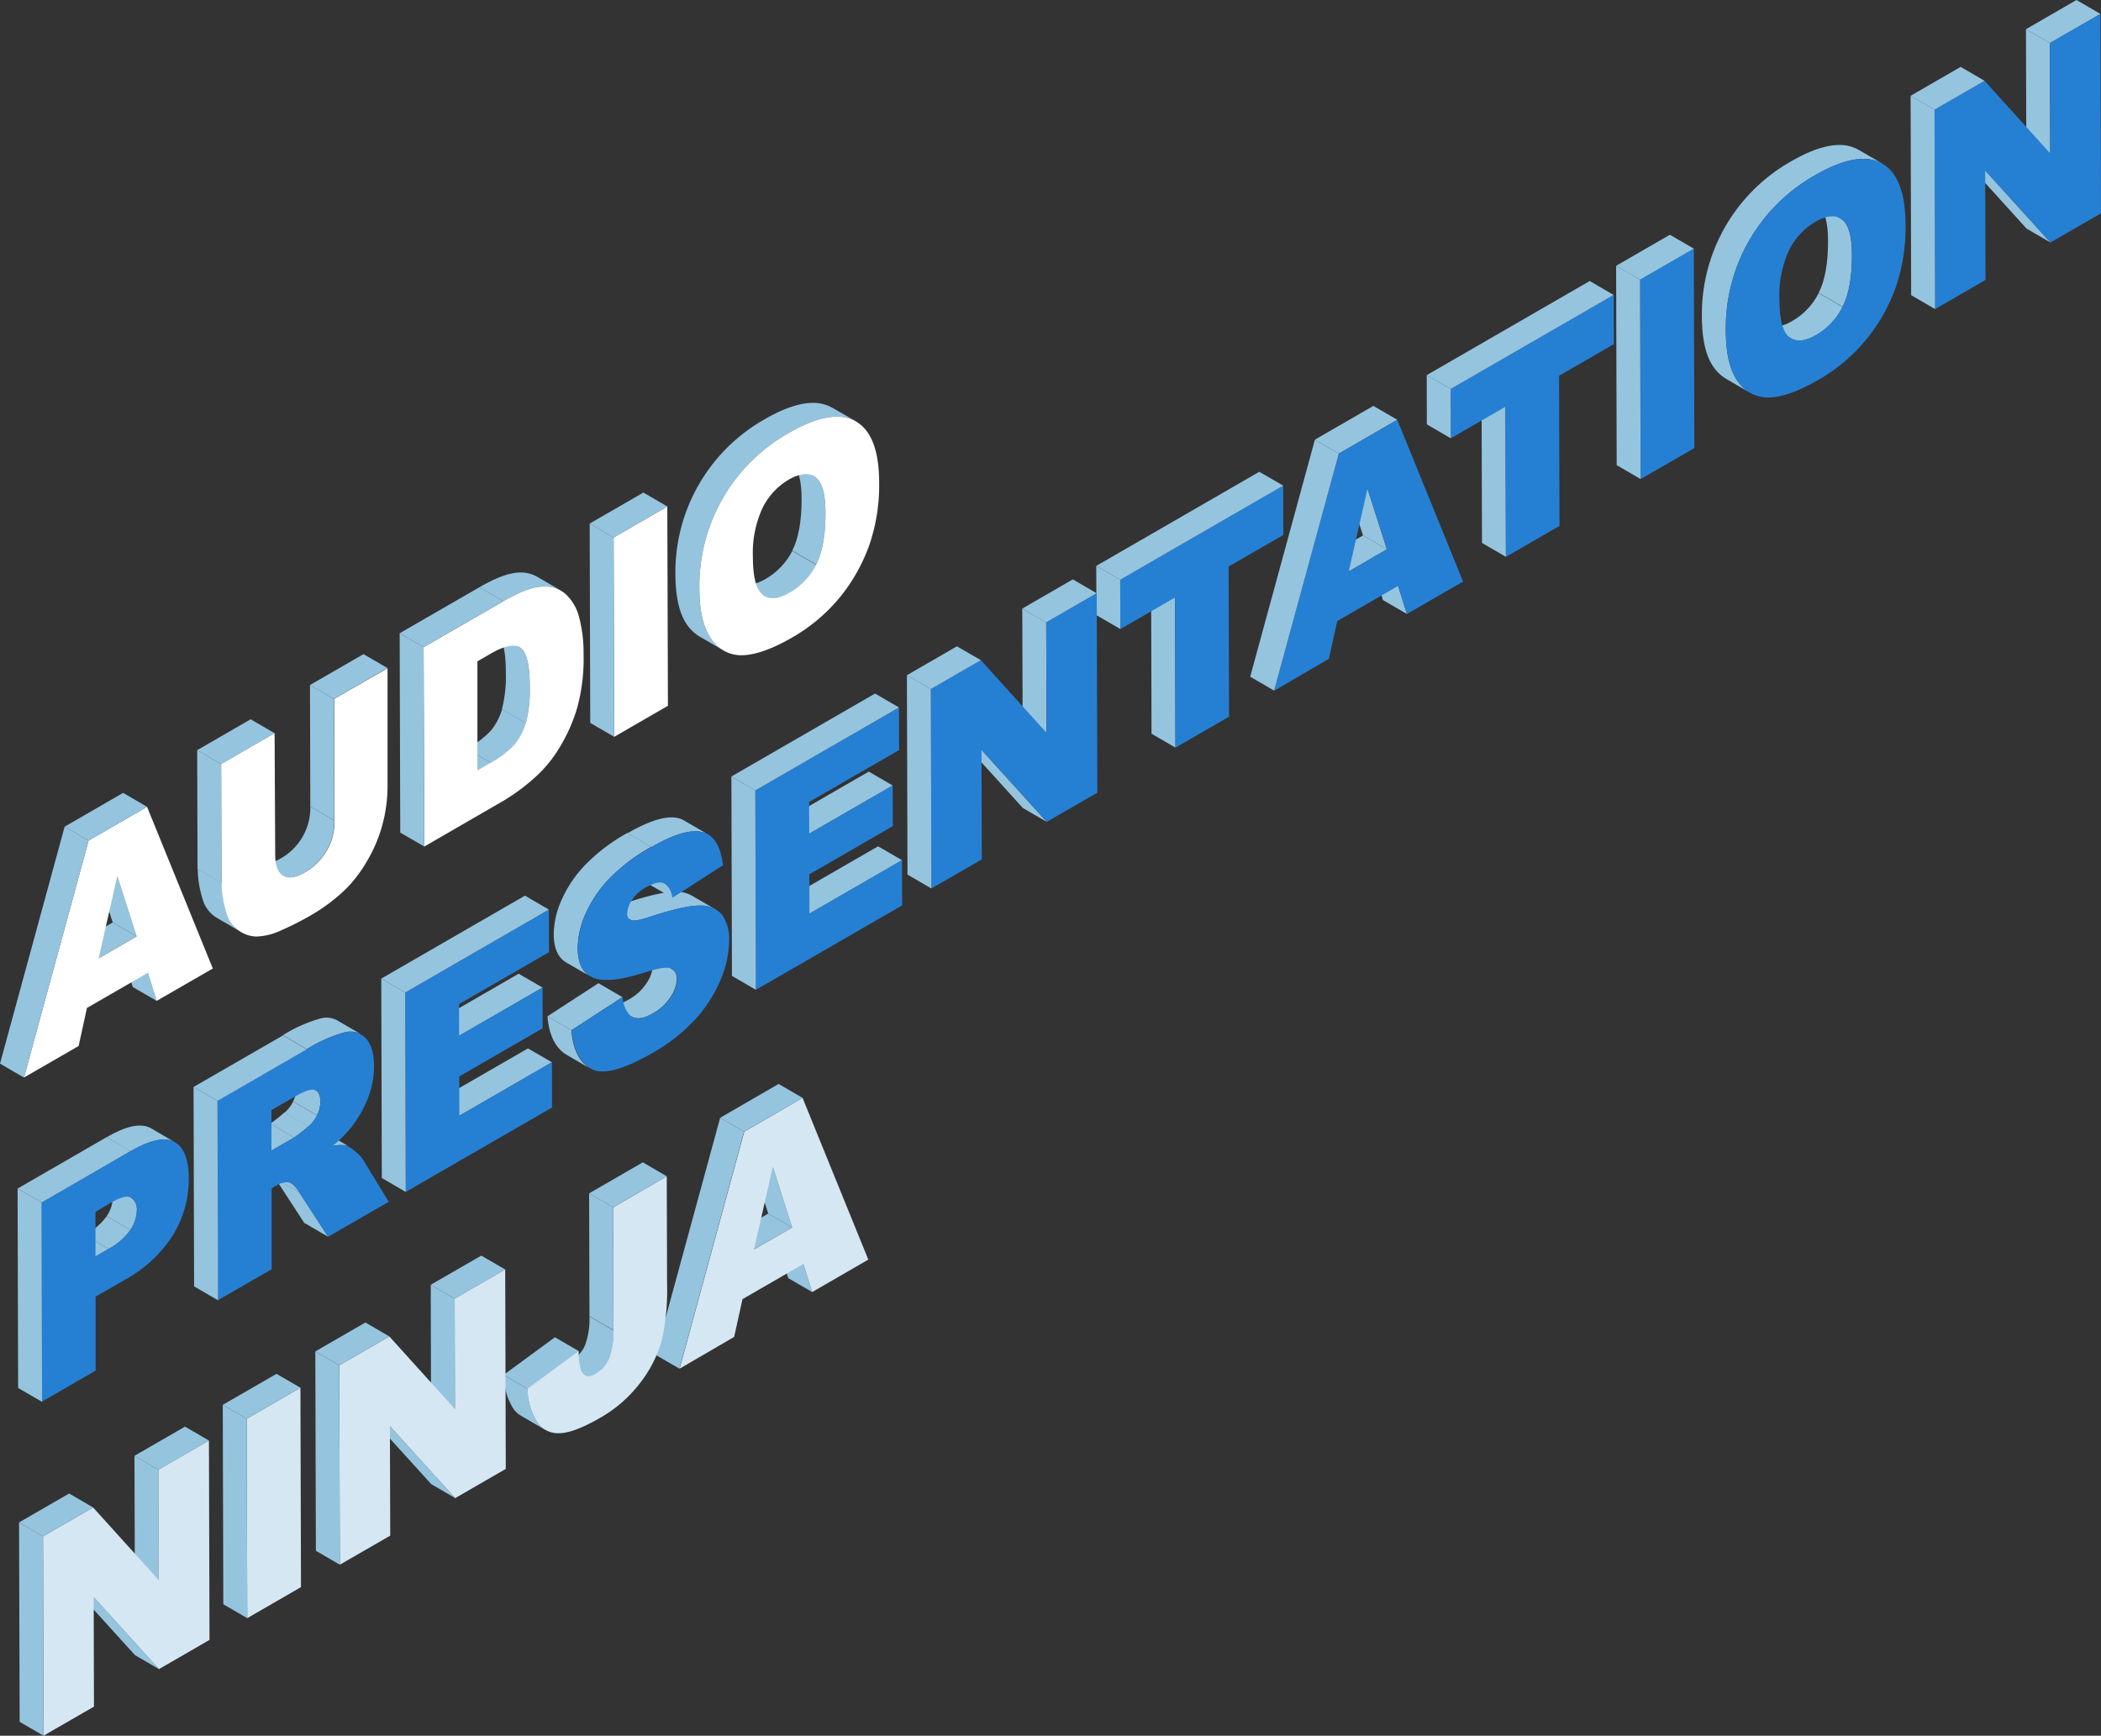 <svg xmlns="http://www.w3.org/2000/svg" viewBox="0 0 374.07 309.08"><rect x="0" y="0" width="374.07" height="309.08" fill="#333333" stroke="none"/><title>logo</title><g style="isolation:isolate"><polygon points="144.6 230.07 140.34 227.6 138.77 222.63 143.03 225.11 144.6 230.07" fill="#95c4df"/><polygon points="134.25 222.49 129.99 220.02 136.78 216.1 141.04 218.58 134.25 222.49" fill="#95c4df"/><polygon points="141.04 218.58 136.78 216.1 133.33 205.31 137.59 207.78 141.04 218.58" fill="#95c4df"/><path d="M142.89,195.5l11.71,28.8-10,5.78-1.57-5-10.83,6.26-1.49,6.73L121,243.72l11.51-42.21Zm-8.64,27,6.79-3.91-3.45-10.8-3.34,14.71" fill="#d5e7f2"/><polygon points="120.97 243.72 116.71 241.25 128.22 199.04 132.47 201.51 120.97 243.72" fill="#95c4df"/><polygon points="132.47 201.51 128.22 199.04 138.63 193.02 142.89 195.5 132.47 201.51" fill="#95c4df"/></g><g style="isolation:isolate"><path d="M112.41,181l-4.26-2.48c1,.56,2.23.37,3.84-.56a8.87,8.87,0,0,0,3.14-2.92,6.05,6.05,0,0,0,1.1-3.2,1.86,1.86,0,0,0-.88-1.76l4.26,2.47a1.88,1.88,0,0,1,.88,1.77,6,6,0,0,1-1.1,3.19,8.72,8.72,0,0,1-3.14,2.93C114.64,181.39,113.37,181.57,112.41,181Z" fill="#95c4df"/><path d="M123.13,159.46l4.27,2.47a5.68,5.68,0,0,0-2.84-.67c-1.81,0-4.8.66-9,2.05-1.68.56-2.75.74-3.21.53l-4.26-2.47q.69.3,3.21-.54,6.27-2.07,9-2.05A5.72,5.72,0,0,1,123.13,159.46Z" fill="#95c4df"/><path d="M114.17,154.9l4.26,2.47a3.36,3.36,0,0,1,1.29,2.5l-4.27-2.47A3.33,3.33,0,0,0,114.17,154.9Z" fill="#95c4df"/><path d="M105.19,190.34l-4.26-2.48c-2-1.16-3.18-3.46-3.46-6.88l4.26,2.48C102,186.88,103.16,189.18,105.19,190.34Z" fill="#95c4df"/><polygon points="101.73 183.46 97.47 180.98 106.55 175.08 110.81 177.56 101.73 183.46" fill="#95c4df"/><path d="M112.2,163.76l-4.26-2.48a.91.91,0,0,0,.17.09l4.26,2.47Z" fill="#95c4df"/><path d="M121.78,146.1l4.26,2.47a4.32,4.32,0,0,0-1.05-.41q-3.12-.74-9,2.68l-4.26-2.47q5.93-3.42,9-2.69A4,4,0,0,1,121.78,146.1Z" fill="#95c4df"/><path d="M105.08,173.86l-4.27-2.47q-2.2-1.29-2.22-5.06a15.4,15.4,0,0,1,1.36-6,21.74,21.74,0,0,1,4.15-6.22,32.2,32.2,0,0,1,7.59-5.78l4.26,2.47a32.47,32.47,0,0,0-7.59,5.78,22.09,22.09,0,0,0-4.15,6.22,15.48,15.48,0,0,0-1.36,6C102.86,171.32,103.6,173,105.08,173.86Z" fill="#95c4df"/><path d="M116,150.84q5.92-3.42,9-2.68c2.08.49,3.31,2.46,3.72,5.92l-9,5.79c-.25-1.46-.76-2.32-1.53-2.61s-1.82,0-3.17.74a7.1,7.1,0,0,0-2.5,2.26,4.61,4.61,0,0,0-.85,2.46,1.1,1.1,0,0,0,.7,1.12c.46.21,1.53,0,3.21-.53,4.18-1.39,7.17-2.06,9-2.05a4.73,4.73,0,0,1,4,1.66,7.49,7.49,0,0,1,1.24,4.54,18.47,18.47,0,0,1-1.63,7.25,24.27,24.27,0,0,1-4.58,7,31.29,31.29,0,0,1-7.43,5.79q-7.89,4.54-10.93,2.82c-2-1.16-3.18-3.46-3.46-6.88l9.08-5.9a5.1,5.1,0,0,0,1.22,3.18q1.47,1.31,4.22-.28a8.72,8.72,0,0,0,3.14-2.93,6,6,0,0,0,1.1-3.19,1.85,1.85,0,0,0-1.06-1.86c-.7-.32-2.34-.06-4.9.77q-6.27,2-9,.86c-1.81-.76-2.71-2.53-2.72-5.3a15.48,15.48,0,0,1,1.36-6,22.09,22.09,0,0,1,4.15-6.22A32.47,32.47,0,0,1,116,150.84Z" fill="#2580d3"/></g><g style="isolation:isolate"><path d="M104.56,245.06l-4.26-2.47a2.29,2.29,0,0,0,1.56-.44,5.4,5.4,0,0,0,2.35-2.73,13.54,13.54,0,0,0,.74-5l4.26,2.47a13.35,13.35,0,0,1-.74,5.05,5.42,5.42,0,0,1-2.35,2.72A2.24,2.24,0,0,1,104.56,245.06Z" fill="#95c4df"/><path d="M104.22,244.91,100,242.44a1.75,1.75,0,0,0,.34.15l4.26,2.47A1,1,0,0,1,104.22,244.91Z" fill="#95c4df"/><path d="M97.05,254.6l-4.26-2.48a4.68,4.68,0,0,1-1.44-1.34,11.74,11.74,0,0,1-1.68-5.95l4.26,2.47a11.71,11.71,0,0,0,1.68,5.95A4.6,4.6,0,0,0,97.05,254.6Z" fill="#95c4df"/><polygon points="93.93 247.3 89.67 244.82 98.8 238.13 103.06 240.6 93.93 247.3" fill="#95c4df"/><path d="M118.71,209.46l.06,19.29a41.16,41.16,0,0,1-.91,9.78,21.88,21.88,0,0,1-3.76,7.56,23.55,23.55,0,0,1-7.26,6.39c-3.12,1.8-5.53,2.71-7.25,2.73a4.51,4.51,0,0,1-4-2,11.71,11.71,0,0,1-1.68-5.95l9.13-6.7a11.27,11.27,0,0,0,.36,3.28,1.75,1.75,0,0,0,1.14,1.18,2.24,2.24,0,0,0,1.56-.44,5.42,5.42,0,0,0,2.35-2.72,13.35,13.35,0,0,0,.74-5.05L109.15,215Z" fill="#d5e7f2"/><polygon points="109.21 236.85 104.95 234.38 104.89 212.5 109.15 214.98 109.21 236.85" fill="#95c4df"/><polygon points="109.15 214.98 104.89 212.5 114.45 206.98 118.71 209.46 109.15 214.98" fill="#95c4df"/></g><g style="isolation:isolate"><polygon points="81.78 198.68 77.52 196.2 94 186.69 98.27 189.16 81.78 198.68" fill="#95c4df"/><polygon points="81.74 184.44 77.48 181.97 92.34 173.39 96.6 175.86 81.74 184.44" fill="#95c4df"/><polygon points="97.72 161.97 97.75 169.55 81.73 178.8 81.74 184.44 96.6 175.86 96.62 183.1 81.77 191.68 81.78 198.68 98.27 189.16 98.29 197.21 72.24 212.25 72.14 176.74 97.72 161.97" fill="#2580d3"/><polygon points="72.24 212.25 67.98 209.77 67.88 174.26 72.14 176.74 72.24 212.25" fill="#95c4df"/><polygon points="72.14 176.74 67.88 174.26 93.46 159.49 97.72 161.97 72.14 176.74" fill="#95c4df"/></g><g style="isolation:isolate"><path d="M50.37,155.94l-4.26-2.48q1.41.82,3.9-.61a10.37,10.37,0,0,0,5.24-9.22l4.26,2.48a10.37,10.37,0,0,1-5.24,9.21Q51.78,156.76,50.37,155.94Z" fill="#95c4df"/><polygon points="59.52 146.11 55.25 143.63 55.19 121.98 59.45 124.46 59.52 146.11" fill="#95c4df"/><polygon points="59.45 124.46 55.19 121.98 64.72 116.48 68.98 118.96 59.45 124.46" fill="#95c4df"/><path d="M43,166l-4.26-2.48a5,5,0,0,1-.64-.42,5.64,5.64,0,0,1-2-2.91,18.73,18.73,0,0,1-.9-5.49l4.26,2.48a18.62,18.62,0,0,0,.9,5.48,5.63,5.63,0,0,0,2.05,2.92C42.59,165.76,42.8,165.9,43,166Z" fill="#95c4df"/><path d="M69,119,69,140.11a26.33,26.33,0,0,1-.83,6.43A25.78,25.78,0,0,1,65.54,153a24.43,24.43,0,0,1-3.82,5.16,31.61,31.61,0,0,1-6.67,5,51.45,51.45,0,0,1-4.93,2.48,11.06,11.06,0,0,1-4.46,1.13,5.54,5.54,0,0,1-3.28-1.17,5.63,5.63,0,0,1-2.05-2.92,18.62,18.62,0,0,1-.9-5.48l-.06-21.16,9.52-5.5L49,152.21c0,1.94.49,3.18,1.42,3.73s2.24.34,3.9-.62a10.37,10.37,0,0,0,5.24-9.21l-.06-21.65Z" fill="#fff"/><polygon points="39.43 157.21 35.17 154.73 35.11 133.58 39.37 136.06 39.43 157.21" fill="#95c4df"/><polygon points="39.37 136.06 35.11 133.58 44.63 128.08 48.89 130.56 39.37 136.06" fill="#95c4df"/></g><g style="isolation:isolate"><polygon points="81.05 266.77 76.79 264.29 65.16 251.48 69.42 253.95 81.05 266.77" fill="#95c4df"/><polygon points="81 250.91 76.74 248.43 76.69 228.78 80.95 231.26 81 250.91" fill="#95c4df"/><polygon points="80.95 231.26 76.69 228.78 85.69 223.59 89.95 226.06 80.95 231.26" fill="#95c4df"/><polygon points="89.95 226.06 90.05 261.57 81.05 266.77 69.42 253.95 69.48 273.45 60.5 278.63 60.4 243.12 69.32 237.98 81 250.91 80.95 231.26 89.95 226.06" fill="#d5e7f2"/><polygon points="60.5 278.63 56.24 276.15 56.14 240.65 60.4 243.12 60.5 278.63" fill="#95c4df"/><polygon points="60.4 243.12 56.14 240.65 65.06 235.5 69.32 237.98 60.4 243.12" fill="#95c4df"/></g><g style="isolation:isolate"><path d="M57.91,201.7l4.26,2.48a2.2,2.2,0,0,0-.49-.22,6.5,6.5,0,0,0-2.49.12l-4.26-2.47a6.35,6.35,0,0,1,2.49-.13A2.2,2.2,0,0,1,57.91,201.7Z" fill="#95c4df"/><polygon points="58.42 220.23 54.16 217.75 49.02 209.85 53.28 212.32 58.42 220.23" fill="#95c4df"/><path d="M47.62,208.24l4.26,2.48a4.77,4.77,0,0,1,1.4,1.61L49,209.85A4.87,4.87,0,0,0,47.62,208.24Z" fill="#95c4df"/><path d="M54.9,200.62l-4.26-2.48a5.81,5.81,0,0,0,1.55-2l4.26,2.47A5.75,5.75,0,0,1,54.9,200.62Z" fill="#95c4df"/><path d="M52.38,202.56l-4.26-2.47a24,24,0,0,0,2.52-2l4.26,2.48A23.43,23.43,0,0,1,52.38,202.56Z" fill="#95c4df"/><path d="M52,191.72l4.26,2.47c.52.31.78,1,.78,2a5.37,5.37,0,0,1-.59,2.4l-4.26-2.47a5.57,5.57,0,0,0,.59-2.41C52.78,192.7,52.52,192,52,191.72Z" fill="#95c4df"/><polygon points="48.35 204.89 44.09 202.41 48.12 200.09 52.38 202.56 48.35 204.89" fill="#95c4df"/><path d="M60.06,181.71l4.26,2.48a4,4,0,0,0-2.93-.37,25.71,25.71,0,0,0-6.76,3l-4.26-2.48a25.26,25.26,0,0,1,6.76-3A4,4,0,0,1,60.06,181.71Z" fill="#95c4df"/><path d="M64.56,206.38,69.21,214l-10.79,6.23-5.14-7.9c-.64-1.05-1.22-1.62-1.73-1.75a3.26,3.26,0,0,0-2.34.53l-.84.48,0,14.42-9.59,5.53-.1-35.5,15.91-9.19a25.71,25.71,0,0,1,6.76-3,3.85,3.85,0,0,1,3.79,1.05q1.44,1.55,1.45,4.92a15.68,15.68,0,0,1-1.08,5.74,20.75,20.75,0,0,1-3,5.22,23.38,23.38,0,0,1-3.35,3.33,6.5,6.5,0,0,1,2.49-.12,4.75,4.75,0,0,1,1.53,1A6.42,6.42,0,0,1,64.56,206.38Zm-8.11-7.77a5.37,5.37,0,0,0,.59-2.4c0-1.15-.32-1.85-.95-2.1s-1.83.14-3.57,1.15l-4.19,2.42,0,7.21,4-2.33a23.43,23.43,0,0,0,2.52-1.94,5.75,5.75,0,0,0,1.55-2" fill="#2580d3"/><polygon points="38.72 196.04 34.46 193.56 50.37 184.38 54.63 186.85 38.72 196.04" fill="#95c4df"/><polygon points="38.82 231.54 34.56 229.07 34.46 193.56 38.72 196.04 38.82 231.54" fill="#95c4df"/></g><g style="isolation:isolate"><polygon points="27.9 178.23 23.64 175.76 22.07 170.8 26.33 173.28 27.9 178.23" fill="#95c4df"/><polygon points="17.55 170.65 13.29 168.18 20.07 164.26 24.33 166.73 17.55 170.65" fill="#95c4df"/><polygon points="24.33 166.73 20.07 164.26 16.62 153.47 20.88 155.95 24.33 166.73" fill="#95c4df"/><path d="M26.18,143.67l11.71,28.79-10,5.77-1.57-5-10.84,6.26L14,186.26l-9.74,5.62,11.51-42.2Zm-8.63,27,6.78-3.92L20.88,156l-3.33,14.7" fill="#fff"/><polygon points="4.26 191.88 0 189.4 11.51 147.2 15.77 149.68 4.26 191.88" fill="#95c4df"/><polygon points="15.77 149.68 11.51 147.2 21.92 141.19 26.18 143.67 15.77 149.68" fill="#95c4df"/></g><g style="isolation:isolate"><path d="M87.39,135.81l-4.26-2.48a16.35,16.35,0,0,0,4.26-3.22,10.74,10.74,0,0,0,2-3.8l4.26,2.47a10.79,10.79,0,0,1-2,3.81A16.57,16.57,0,0,1,87.39,135.81Z" fill="#95c4df"/><polygon points="85.05 137.16 80.79 134.68 83.13 133.33 87.39 135.81 85.05 137.16" fill="#95c4df"/><path d="M88.28,112.83l4.26,2.47.16.1c1.07.78,1.61,3,1.62,6.8a23.34,23.34,0,0,1-.7,6.58l-4.26-2.47a23.39,23.39,0,0,0,.7-6.58q0-5.64-1.62-6.8Z" fill="#95c4df"/><path d="M95.6,102.68l4.26,2.47a6,6,0,0,0-3.47-.7c-1.73.12-4,1-6.78,2.6l-4.26-2.48c2.8-1.61,5.05-2.48,6.78-2.6A6,6,0,0,1,95.6,102.68Z" fill="#95c4df"/><path d="M103.13,110a24.64,24.64,0,0,1,.77,6.45,33.18,33.18,0,0,1-1.1,9.47A29.43,29.43,0,0,1,99.69,133a22.92,22.92,0,0,1-4.29,5.3,35.46,35.46,0,0,1-5.69,4.25l-14.18,8.2-.11-35.5,14.19-8.19c2.8-1.62,5-2.48,6.78-2.6a5.62,5.62,0,0,1,4.28,1.29A8.46,8.46,0,0,1,103.13,110Zm-9.51,18.77a23.34,23.34,0,0,0,.7-6.58c0-3.76-.55-6-1.62-6.8s-2.85-.43-5.32,1L85,117.77l0,19.39,2.34-1.35a16.57,16.57,0,0,0,4.26-3.22,10.79,10.79,0,0,0,2-3.81" fill="#fff"/><polygon points="75.53 150.74 71.26 148.26 71.16 112.76 75.42 115.24 75.53 150.74" fill="#95c4df"/><polygon points="75.42 115.24 71.16 112.76 85.35 104.57 89.61 107.05 75.42 115.24" fill="#95c4df"/></g><g style="isolation:isolate"><polygon points="118.81 90.19 118.92 125.68 109.35 131.21 109.25 95.71 118.81 90.19" fill="#fff"/><polygon points="109.35 131.21 105.09 128.73 104.99 93.23 109.25 95.71 109.35 131.21" fill="#95c4df"/><polygon points="109.25 95.71 104.99 93.23 114.55 87.71 118.81 90.19 109.25 95.71" fill="#95c4df"/></g><path d="M136.14,106.17l-4.26-2.48q1.69,1,4.42-.59a12.16,12.16,0,0,0,4.76-5l4.26,2.48a12,12,0,0,1-4.76,5Q137.83,107.15,136.14,106.17Z" fill="#95c4df"/><path d="M128.86,115.85l-4.27-2.48a7.26,7.26,0,0,1-2.18-2q-2.13-2.91-2.16-9.13a31.28,31.28,0,0,1,15.91-27.59q7.71-4.45,11.89-2.1L152.31,75q-4.19-2.34-11.89,2.11a31.24,31.24,0,0,0-15.9,27.59q0,6.22,2.16,9.13A7.15,7.15,0,0,0,128.86,115.85Z" fill="#95c4df"/><path d="M148.14,72.58l4.26,2.47-.09,0-4.26-2.47Z" fill="#95c4df"/><path d="M140.67,82.34l4.26,2.47.27.17c1.17.87,1.77,3,1.78,6.32,0,4-.55,7-1.66,9.23l-4.26-2.48c1.11-2.18,1.67-5.26,1.66-9.23,0-3.34-.61-5.45-1.78-6.31Z" fill="#95c4df"/><path d="M152.31,75q4.2,2.35,4.22,10.92a32.82,32.82,0,0,1-1.8,11.27,31.45,31.45,0,0,1-5.25,9.24,30.88,30.88,0,0,1-8.58,7.17c-3.49,2-6.37,3-8.66,3.08a6.38,6.38,0,0,1-5.56-2.85q-2.15-2.91-2.16-9.13a31.24,31.24,0,0,1,15.9-27.59Q148.13,72.66,152.31,75Zm-7,25.53c1.11-2.19,1.67-5.26,1.66-9.23,0-3.35-.61-5.45-1.78-6.32s-2.77-.71-4.78.44a12.06,12.06,0,0,0-4.63,5,19,19,0,0,0-1.73,8.78c0,3.58.6,5.83,1.76,6.72s2.74.78,4.74-.38a12,12,0,0,0,4.76-5" fill="#fff"/><g style="isolation:isolate"><path d="M26.92,200.93l4.26,2.48-.16-.09-4.26-2.47Z" fill="#95c4df"/><path d="M19.35,222.38l-4.26-2.47A11.14,11.14,0,0,0,19,216.56L23.23,219A11,11,0,0,1,19.35,222.38Z" fill="#95c4df"/><path d="M23.23,219,19,216.56a6.4,6.4,0,0,0,1.11-3.47,2.48,2.48,0,0,0-1-2.27l4.26,2.48a2.48,2.48,0,0,1,1,2.27A6.42,6.42,0,0,1,23.23,219Z" fill="#95c4df"/><polygon points="17.02 223.73 12.76 221.26 15.09 219.91 19.36 222.38 17.02 223.73" fill="#95c4df"/><path d="M23.25,205,19,202.49c3.46-2,6-2.54,7.77-1.64L31,203.32C29.3,202.43,26.71,203,23.25,205Z" fill="#95c4df"/><path d="M31,203.32q2.6,1.35,2.61,6.57a19,19,0,0,1-2.79,10,23.27,23.27,0,0,1-8.58,8l-5.22,3,0,13.18-9.58,5.53-.1-35.5L23.25,205C26.71,203,29.3,202.43,31,203.32ZM23.23,219a6.42,6.42,0,0,0,1.11-3.47,2.48,2.48,0,0,0-1-2.27c-.65-.4-1.87-.09-3.65.94L17,215.81l0,7.92,2.33-1.35A11,11,0,0,0,23.23,219" fill="#2580d3"/><polygon points="7.39 214.13 3.13 211.65 18.99 202.49 23.25 204.97 7.39 214.13" fill="#95c4df"/><polygon points="7.49 249.63 3.23 247.16 3.13 211.65 7.39 214.13 7.49 249.63" fill="#95c4df"/></g><g style="isolation:isolate"><polygon points="144.12 162.69 139.86 160.21 156.34 150.7 160.6 153.18 144.12 162.69" fill="#95c4df"/><polygon points="144.08 148.45 139.82 145.98 154.68 137.4 158.94 139.88 144.08 148.45" fill="#95c4df"/><polygon points="160.06 125.98 160.08 133.56 144.06 142.81 144.08 148.45 158.94 139.88 158.96 147.11 144.1 155.69 144.12 162.69 160.6 153.18 160.62 161.22 134.58 176.26 134.48 140.75 160.06 125.98" fill="#2580d3"/><polygon points="134.58 176.26 130.32 173.78 130.22 138.27 134.48 140.75 134.58 176.26" fill="#95c4df"/><polygon points="134.48 140.75 130.22 138.27 155.8 123.5 160.06 125.98 134.48 140.75" fill="#95c4df"/></g><g style="isolation:isolate"><polygon points="268.12 99.16 263.86 96.68 263.78 69.95 268.04 72.42 268.12 99.16" fill="#95c4df"/><polygon points="250.49 109.33 246.23 106.86 244.67 101.89 248.93 104.36 250.49 109.33" fill="#95c4df"/><polygon points="240.15 101.74 235.88 99.26 242.67 95.35 246.93 97.82 240.15 101.74" fill="#95c4df"/><polygon points="287.3 52.52 287.33 61.29 277.58 66.91 277.66 93.65 268.12 99.16 268.04 72.42 258.3 78.05 258.28 69.27 287.3 52.52" fill="#2580d3"/><polygon points="258.28 69.27 254.02 66.8 283.04 50.04 287.3 52.52 258.28 69.27" fill="#95c4df"/><polygon points="258.3 78.05 254.04 75.57 254.02 66.8 258.28 69.27 258.3 78.05" fill="#95c4df"/><polygon points="246.93 97.82 242.67 95.35 239.22 84.56 243.48 87.04 246.93 97.82" fill="#95c4df"/><polygon points="238.37 80.77 234.11 78.29 244.52 72.28 248.78 74.75 238.37 80.77" fill="#95c4df"/><path d="M248.78,74.76l11.71,28.8-10,5.77-1.56-5-10.84,6.26-1.49,6.73L226.85,123l11.52-42.21Zm-8.63,27,6.78-3.92L243.48,87l-3.33,14.7" fill="#2580d3"/><polygon points="226.85 122.98 222.59 120.5 234.11 78.29 238.37 80.77 226.85 122.98" fill="#95c4df"/><polygon points="209.28 133.13 205.02 130.65 204.95 103.92 209.21 106.39 209.28 133.13" fill="#95c4df"/><polygon points="228.47 86.48 228.49 95.26 218.75 100.88 218.82 127.62 209.28 133.13 209.21 106.39 199.47 112.02 199.44 103.24 228.47 86.48" fill="#2580d3"/><polygon points="199.44 103.24 195.18 100.77 224.21 84.01 228.47 86.48 199.44 103.24" fill="#95c4df"/><polygon points="199.47 112.02 195.21 109.54 195.18 100.77 199.44 103.24 199.47 112.02" fill="#95c4df"/></g><g style="isolation:isolate"><polygon points="186.37 146.35 182.11 143.88 170.49 131.06 174.75 133.53 186.37 146.35" fill="#95c4df"/><polygon points="186.33 130.49 182.07 128.02 182.01 108.37 186.27 110.85 186.33 130.49" fill="#95c4df"/><polygon points="186.27 110.85 182.01 108.37 191.01 103.17 195.27 105.65 186.27 110.85" fill="#95c4df"/><polygon points="195.27 105.65 195.37 141.16 186.37 146.35 174.75 133.53 174.81 153.03 165.83 158.21 165.73 122.7 174.64 117.56 186.33 130.49 186.27 110.85 195.27 105.65" fill="#2580d3"/><polygon points="165.83 158.21 161.57 155.74 161.47 120.23 165.73 122.7 165.83 158.21" fill="#95c4df"/><polygon points="165.73 122.7 161.47 120.23 170.38 115.09 174.64 117.56 165.73 122.7" fill="#95c4df"/></g><g style="isolation:isolate"><polygon points="301.57 44.28 301.67 79.79 292.1 85.31 292 49.8 301.57 44.28" fill="#2580d3"/><polygon points="292.1 85.31 287.84 82.83 287.74 47.33 292 49.8 292.1 85.31" fill="#95c4df"/><polygon points="292 49.8 287.74 47.33 297.31 41.8 301.57 44.28 292 49.8" fill="#95c4df"/></g><g style="isolation:isolate"><path d="M318.88,60.26l-4.26-2.48c1.13.66,2.61.47,4.43-.59a11.93,11.93,0,0,0,4.75-5l4.26,2.47a12,12,0,0,1-4.75,5.05Q320.58,61.25,318.88,60.26Z" fill="#95c4df"/><path d="M311.59,69.94l-4.26-2.48a7.16,7.16,0,0,1-2.17-2c-1.43-1.95-2.14-5-2.15-9.14A31.26,31.26,0,0,1,318.9,28.73q7.71-4.45,11.9-2.1l4.27,2.48q-4.2-2.36-11.91,2.1a31.23,31.23,0,0,0-15.89,27.58c0,4.15.72,7.2,2.15,9.15A7.29,7.29,0,0,0,311.59,69.94Z" fill="#95c4df"/><path d="M330.89,26.68l4.26,2.47-.08,0-4.27-2.48Z" fill="#95c4df"/><path d="M323.43,36.43l4.26,2.48.26.17q1.77,1.31,1.78,6.31c0,4-.54,7-1.67,9.23l-4.26-2.47c1.12-2.19,1.68-5.26,1.67-9.24q0-5-1.78-6.31Z" fill="#95c4df"/><path d="M335.07,29.11c2.78,1.56,4.19,5.2,4.2,10.91a32.77,32.77,0,0,1-1.79,11.26,31.2,31.2,0,0,1-5.25,9.24,30.88,30.88,0,0,1-8.58,7.18q-5.23,3-8.65,3.08a6.47,6.47,0,0,1-5.58-2.84c-1.43-2-2.14-5-2.15-9.15a31.23,31.23,0,0,1,15.89-27.58Q330.89,26.75,335.07,29.11Zm-7,25.51c1.13-2.18,1.68-5.26,1.67-9.23q0-5-1.78-6.31c-1.18-.87-2.77-.71-4.79.45a12,12,0,0,0-4.62,5,19,19,0,0,0-1.73,8.79q0,5.37,1.76,6.71t4.74-.38a12,12,0,0,0,4.75-5.05" fill="#2580d3"/></g><g style="isolation:isolate"><polygon points="365.07 43.18 360.81 40.7 349.19 27.88 353.45 30.36 365.07 43.18" fill="#95c4df"/><polygon points="365.03 27.32 360.77 24.84 360.71 5.2 364.97 7.67 365.03 27.32" fill="#95c4df"/><polygon points="364.97 7.67 360.71 5.2 369.71 0 373.97 2.48 364.97 7.67" fill="#95c4df"/><polygon points="373.97 2.48 374.07 37.98 365.07 43.18 353.45 30.36 353.51 49.85 344.53 55.04 344.43 19.53 353.34 14.39 365.03 27.32 364.97 7.67 373.97 2.48" fill="#2580d3"/><polygon points="344.53 55.04 340.27 52.56 340.17 17.06 344.43 19.53 344.53 55.04" fill="#95c4df"/><polygon points="344.43 19.53 340.17 17.06 349.08 11.91 353.34 14.39 344.43 19.53" fill="#95c4df"/></g><g style="isolation:isolate"><polygon points="28.3 297.22 24.04 294.74 12.42 281.93 16.68 284.4 28.3 297.22" fill="#95c4df"/><polygon points="28.26 281.36 24 278.88 23.94 259.24 28.2 261.71 28.26 281.36" fill="#95c4df"/><polygon points="28.2 261.71 23.94 259.24 32.94 254.04 37.2 256.52 28.2 261.71" fill="#95c4df"/><polygon points="37.2 256.52 37.3 292.02 28.3 297.22 16.68 284.4 16.73 303.9 7.75 309.08 7.66 273.58 16.57 268.43 28.26 281.36 28.2 261.71 37.2 256.52" fill="#d5e7f2"/><polygon points="7.75 309.08 3.5 306.61 3.39 271.1 7.66 273.58 7.75 309.08" fill="#95c4df"/><polygon points="7.66 273.58 3.39 271.1 12.31 265.95 16.57 268.43 7.66 273.58" fill="#95c4df"/></g><g style="isolation:isolate"><polygon points="53.49 247.11 53.59 282.62 44.02 288.15 43.92 252.64 53.49 247.11" fill="#d5e7f2"/><polygon points="44.02 288.15 39.76 285.67 39.66 250.16 43.92 252.64 44.02 288.15" fill="#95c4df"/><polygon points="43.92 252.64 39.66 250.16 49.23 244.64 53.49 247.11 43.92 252.64" fill="#95c4df"/></g></svg>